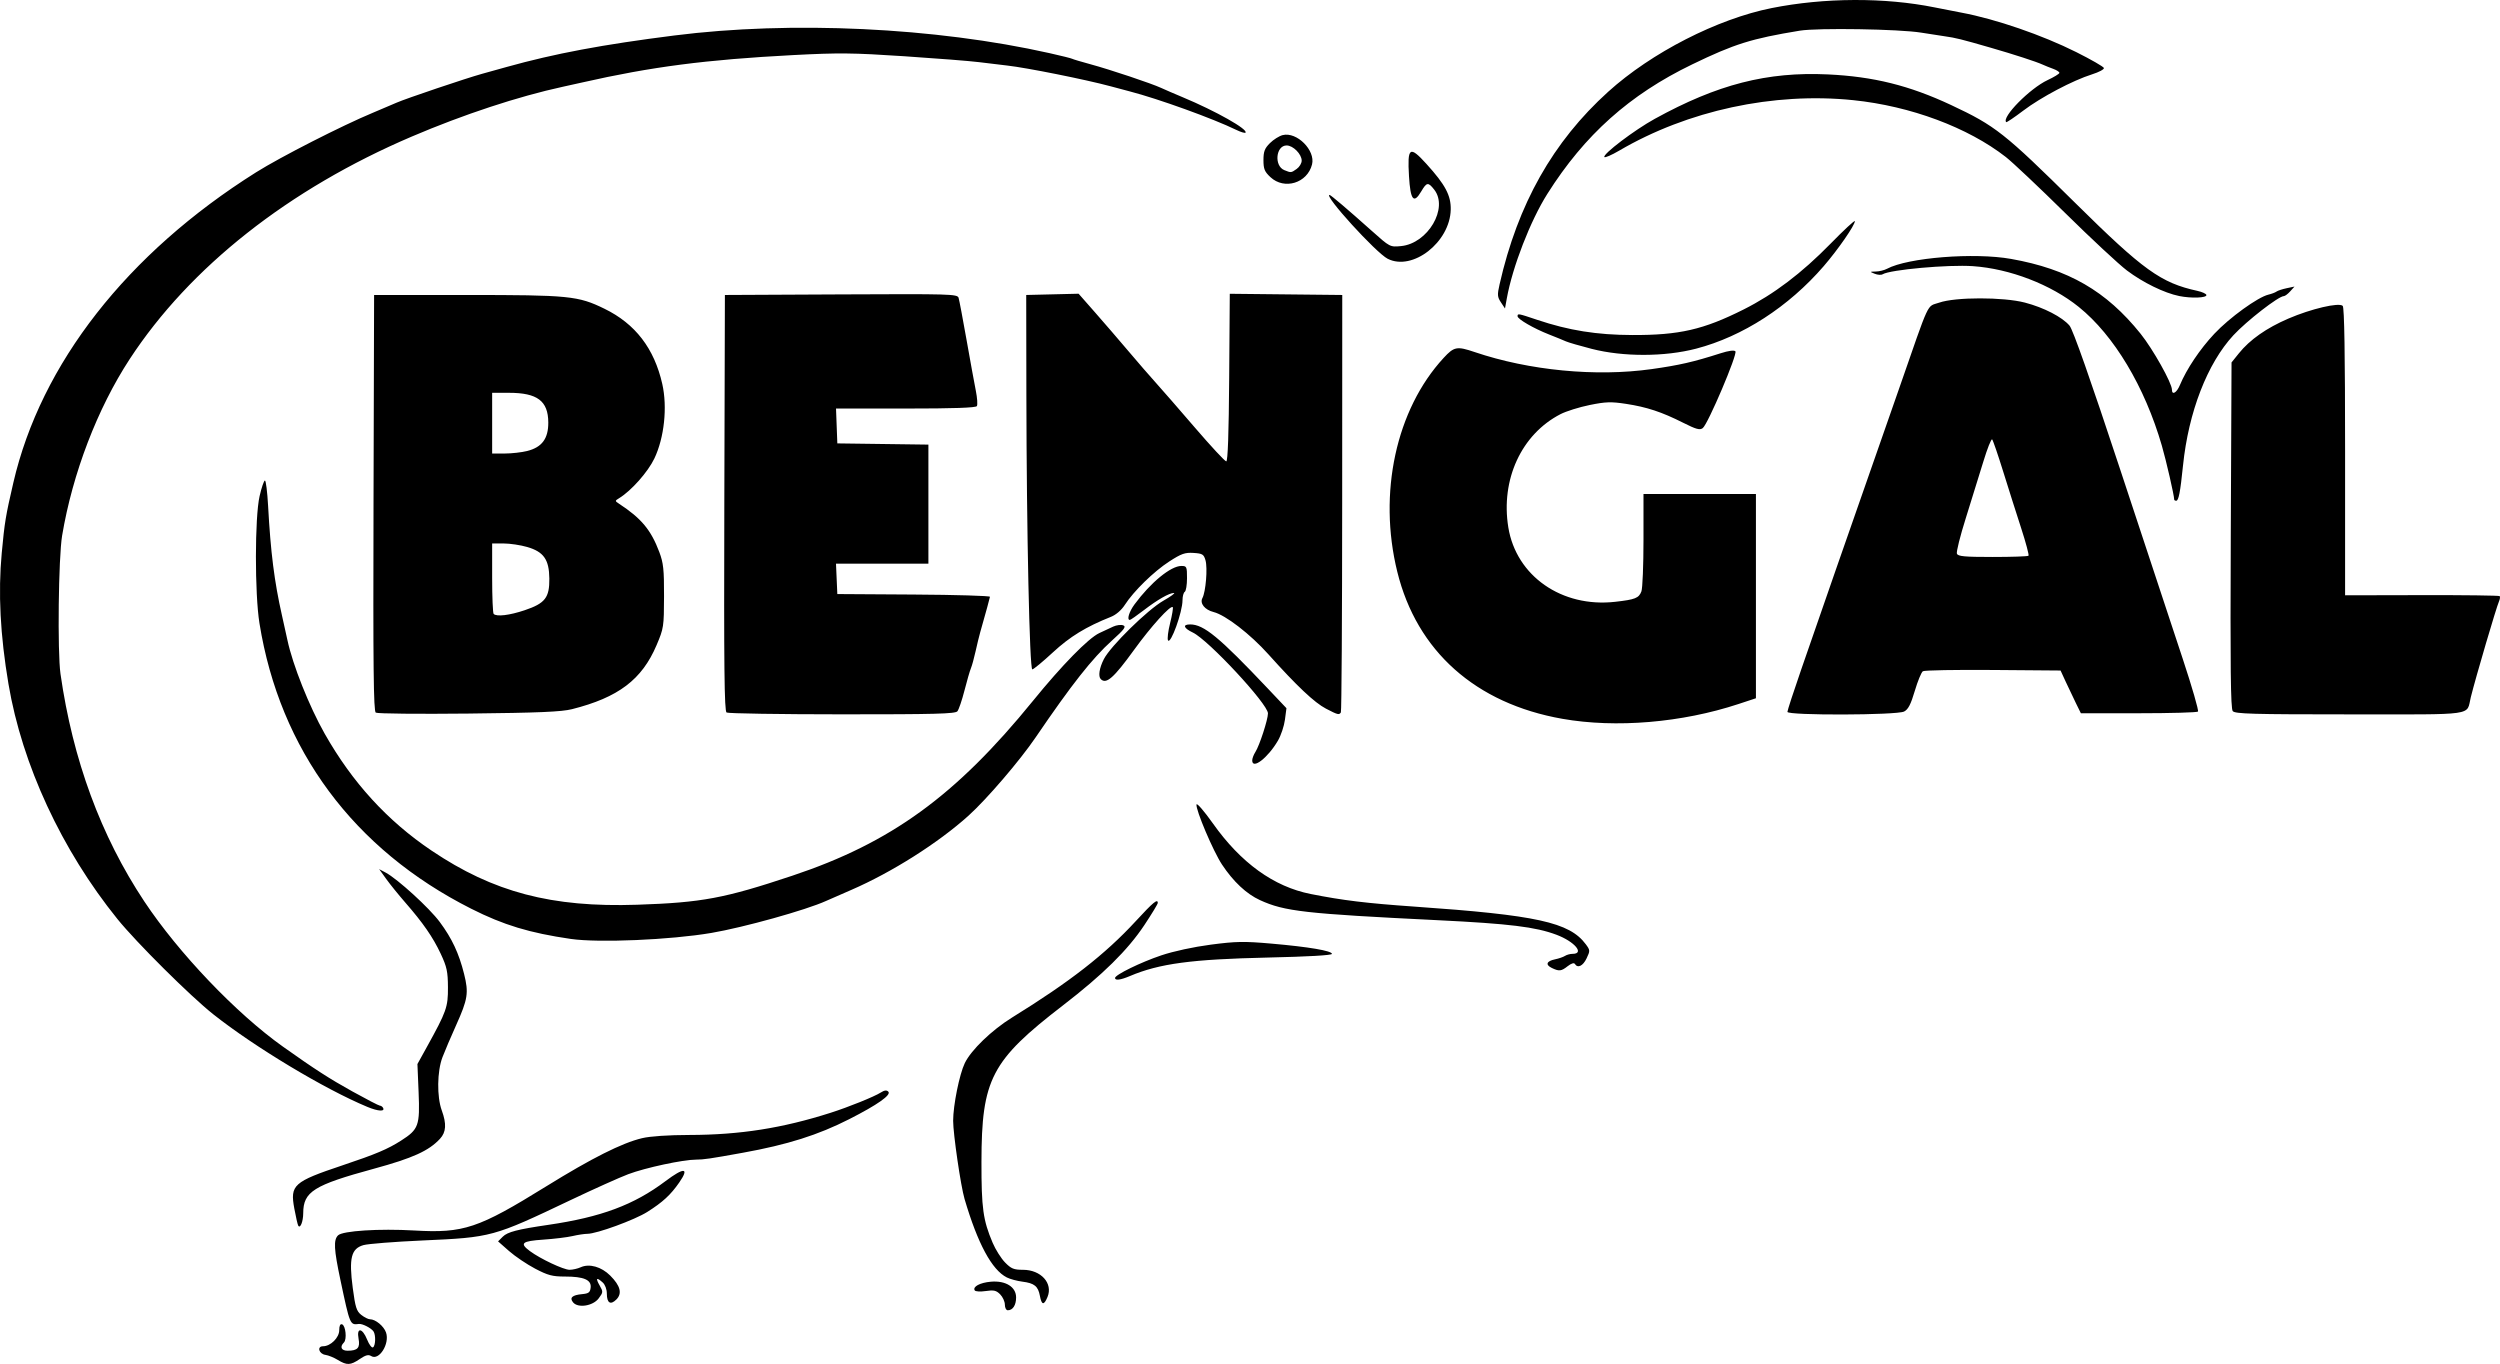 <svg
   version="1.1"
   id="svg1"
   width="1111.748"
   height="606.551"
   viewBox="0 0 1111.748 606.551"
   xmlns="http://www.w3.org/2000/svg"
   xmlns:svg="http://www.w3.org/2000/svg">
  <defs
     id="defs1" />
  <g
     id="g1"
     transform="translate(-1194.736,174.071)">
    <path
       style="fill:#000000"
       d="m 1344.961,430.692 c -1.724,-1.051 -4.195,-2.062 -5.49,-2.246 -2.936,-0.417 -3.901,-3.835 -1.083,-3.835 3.358,0 7.208,-3.822 7.208,-7.156 0,-1.961 0.436,-2.868 1.25,-2.6 1.605,0.527 2.231,6.676 0.823,8.083 -1.949,1.949 -1.158,3.673 1.677,3.658 4.467,-0.025 5.603,-1.288 4.837,-5.375 -0.964,-5.139 1.708,-4.83 3.817,0.442 0.892,2.228 2.066,3.777 2.609,3.441 1.148,-0.709 1.297,-5.483 0.222,-7.093 -0.993,-1.487 -4.967,-3.52 -6.496,-3.322 -3.97,0.512 -3.964,0.525 -8.209,-19.529 -2.902,-13.712 -3.123,-17.812 -1.069,-19.866 2.026,-2.026 18.346,-3.068 33.955,-2.167 21.913,1.264 28.36,-0.893 58.593,-19.608 20.305,-12.569 33.701,-19.303 42.655,-21.442 3.626,-0.866 11.634,-1.408 21.144,-1.43 22.417,-0.052 41.191,-3.004 62.693,-9.858 7.954,-2.535 19.434,-7.17 22.301,-9.004 1.623,-1.038 2.614,-1.159 3.362,-0.411 1.453,1.453 -4.723,5.808 -17.34,12.229 -13.913,7.08 -27.454,11.358 -47.324,14.95 -14.698,2.657 -17.425,3.058 -20.775,3.058 -5.806,0 -22.584,3.603 -30.225,6.49 -3.85,1.455 -15.325,6.609 -25.5,11.453 -34.661,16.502 -35.16,16.638 -66,18.016 -12.375,0.553 -24.175,1.481 -26.222,2.062 -5.461,1.551 -6.523,5.795 -4.769,19.048 1.143,8.638 1.677,10.326 3.796,11.992 1.356,1.066 3.095,1.939 3.865,1.939 2.459,0 6.149,3.042 7.14,5.886 1.736,4.978 -3.113,12.674 -6.599,10.475 -1.218,-0.768 -2.475,-0.443 -5.056,1.308 -4.164,2.826 -5.724,2.891 -9.79,0.412 z m 296.635,-24.581 c 0,-1.375 -0.945,-3.444 -2.099,-4.599 -1.741,-1.741 -2.833,-1.989 -6.411,-1.452 -2.372,0.356 -4.572,0.226 -4.89,-0.288 -1.018,-1.648 2.328,-3.449 7.184,-3.867 6.583,-0.566 11.217,2.322 11.217,6.991 0,3.448 -1.468,5.715 -3.7,5.715 -0.72,0 -1.3,-1.115 -1.3,-2.5 z m -191.994,-0.993 c -1.723,-2.076 -0.418,-3.281 3.994,-3.686 2.911,-0.267 3.55,-0.753 3.799,-2.889 0.403,-3.463 -3.008,-4.933 -11.45,-4.933 -5.564,0 -7.57,-0.532 -13.25,-3.517 -3.681,-1.934 -8.892,-5.452 -11.579,-7.817 l -4.886,-4.3 2.091,-2.091 c 2.108,-2.108 6.52,-3.254 20.276,-5.266 23.452,-3.43 38.042,-8.875 52.077,-19.433 8.35,-6.282 10.736,-6.055 6.133,0.583 -3.837,5.532 -7.333,8.755 -14.21,13.102 -5.648,3.57 -22.534,9.738 -26.659,9.738 -1.272,0 -4.232,0.448 -6.577,0.996 -2.345,0.548 -8.202,1.263 -13.014,1.59 -9.571,0.649 -10.684,1.608 -5.939,5.116 4.652,3.439 14.965,8.298 17.613,8.298 1.365,0 3.593,-0.507 4.952,-1.126 3.824,-1.742 9.202,-0.229 13.124,3.693 4.534,4.534 5.414,7.963 2.732,10.645 -2.589,2.589 -4.232,1.573 -4.232,-2.616 0,-1.913 -0.764,-3.977 -1.829,-4.941 -2.75,-2.489 -3.276,-2 -1.388,1.29 1.617,2.818 1.6,3.066 -0.397,5.75 -2.526,3.396 -9.186,4.457 -11.381,1.812 z m 207.579,-2.907 c -0.81,-4.317 -2.446,-5.645 -7.796,-6.328 -2.359,-0.301 -5.473,-1.145 -6.92,-1.874 -6.652,-3.354 -12.953,-15.051 -18.796,-34.898 -1.688,-5.733 -5.073,-28.942 -5.071,-34.769 0,-6.867 2.783,-20.651 5.168,-25.619 2.798,-5.828 12.032,-14.736 21.053,-20.308 25.689,-15.869 41.379,-28.096 54.984,-42.848 7.803,-8.462 9.794,-10.106 9.794,-8.092 0,0.475 -2.685,4.905 -5.967,9.844 -7.39,11.123 -18.451,22.035 -36.161,35.673 -31.965,24.616 -36.227,32.794 -36.279,69.62 -0.029,20.613 0.708,25.941 4.979,35.991 1.283,3.02 3.768,6.957 5.521,8.75 2.719,2.781 3.889,3.259 7.97,3.259 8.002,0 13.422,6 10.906,12.074 -1.59,3.839 -2.602,3.697 -3.385,-0.473 z m -329.827,-31.244 c -0.271,-0.471 -1.053,-3.895 -1.739,-7.609 -1.938,-10.502 -0.39,-11.888 21.481,-19.222 14.848,-4.979 20.053,-7.179 26.018,-10.994 7.798,-4.988 8.392,-6.637 7.772,-21.547 l -0.519,-12.484 4.149,-7.5 c 8.812,-15.931 9.474,-17.802 9.424,-26.634 -0.039,-6.978 -0.494,-9.091 -3.199,-14.873 -3.462,-7.397 -7.855,-13.742 -15.895,-22.958 -2.896,-3.32 -6.67,-7.99 -8.386,-10.378 l -3.12,-4.342 2.878,1.532 c 5.297,2.82 19.441,15.731 24.073,21.975 5.447,7.343 8.512,13.887 10.826,23.113 2.109,8.41 1.674,11.203 -3.559,22.824 -2.288,5.082 -5.016,11.483 -6.061,14.225 -2.379,6.24 -2.525,17.555 -0.304,23.638 2.183,5.981 1.956,9.651 -0.784,12.613 -4.958,5.362 -12.109,8.605 -29.314,13.295 -26.899,7.333 -31.476,10.206 -31.515,19.782 -0.016,3.772 -1.344,7.078 -2.227,5.542 z m 30.742,-52.805 c -19.008,-7.907 -50.1,-26.591 -68.5,-41.163 -10.191,-8.071 -34.213,-31.946 -42.649,-42.389 -24.781,-30.676 -42.392,-68.667 -48.441,-104.5 -3.676,-21.773 -4.639,-40.519 -2.995,-58.261 1.261,-13.608 1.729,-16.445 5.152,-31.239 12.248,-52.938 50.6,-101.982 107.966,-138.064 10.834,-6.814 38.275,-20.803 51.968,-26.492 3.575,-1.485 8.3,-3.495 10.5,-4.467 4.117,-1.818 30.879,-10.851 38,-12.826 2.2,-0.61 7.15,-1.988 11,-3.062 21.334,-5.951 42.553,-9.934 74.5,-13.985 52.016,-6.596 115.966,-3.585 166.905,7.858 5.173,1.162 9.694,2.291 10.046,2.508 0.352,0.218 3.995,1.306 8.095,2.419 8.779,2.383 27.173,8.539 31.454,10.527 1.65,0.766 5.925,2.614 9.5,4.105 14.817,6.182 29.396,14.412 28,15.806 -0.275,0.275 -2.098,-0.279 -4.051,-1.23 -10.374,-5.053 -34.678,-13.835 -47.449,-17.146 -1.65,-0.428 -5.475,-1.447 -8.5,-2.266 -11.047,-2.988 -37.309,-8.255 -46,-9.225 -3.025,-0.338 -8.65,-1.014 -12.5,-1.503 -3.85,-0.489 -18.787,-1.67 -33.194,-2.624 -22.871,-1.516 -29.151,-1.581 -49.5,-0.514 -38.641,2.026 -63.004,5.19 -93.806,12.184 -1.925,0.437 -5.75,1.284 -8.5,1.883 -19.974,4.347 -44.265,12.353 -67.24,22.162 -54.687,23.346 -98.725,58.086 -125.439,98.952 -14.369,21.981 -25.409,50.815 -30.055,78.5 -1.625,9.684 -2.12,51.738 -0.724,61.5 5.468,38.221 17.928,72.046 37.272,101.181 15.241,22.955 40.897,49.833 61.625,64.56 14.146,10.05 20.691,14.272 30.936,19.952 6.256,3.469 11.742,6.307 12.191,6.307 0.449,0 1.066,0.403 1.37,0.895 1.132,1.832 -2.09,1.673 -6.935,-0.343 z m 332.5,-57.321 c 0,-1.405 11.372,-6.968 20.596,-10.074 5.414,-1.823 14.32,-3.747 22,-4.753 11.236,-1.471 14.714,-1.531 26.904,-0.466 16.671,1.457 26.897,3.188 26.956,4.563 0.027,0.63 -10.5,1.236 -28.456,1.638 -33.973,0.76 -48.294,2.679 -61.372,8.221 -4.183,1.773 -6.628,2.094 -6.628,0.872 z m 194.222,-4.464 c -2.961,-1.426 -2.348,-3.057 1.44,-3.832 1.657,-0.339 3.648,-1.025 4.425,-1.526 0.777,-0.5 2.273,-0.91 3.324,-0.91 5.555,0 0.981,-5.459 -7.119,-8.496 -9.289,-3.483 -20.843,-4.899 -52.793,-6.47 -59.245,-2.912 -68.093,-3.912 -79.057,-8.931 -6.006,-2.75 -11.843,-8.22 -16.883,-15.822 -3.902,-5.887 -11.773,-24.438 -11.334,-26.715 0.155,-0.806 3.43,2.981 7.278,8.415 12.442,17.573 27.082,28.142 43.496,31.402 14.335,2.847 24.859,4.128 46,5.596 54.55,3.79 69.084,6.981 76.343,16.762 1.948,2.625 1.964,2.891 0.362,6.25 -1.633,3.425 -3.954,4.533 -5.216,2.491 -0.385,-0.623 -1.623,-0.236 -3.194,1 -2.872,2.259 -3.8,2.362 -7.073,0.785 z m -436.222,-12.9 c -18.395,-2.678 -29.906,-6.169 -44.315,-13.438 -52.238,-26.353 -85.105,-70.66 -94.16,-126.933 -2.128,-13.228 -2.095,-47.092 0.056,-56.548 0.869,-3.821 1.938,-6.947 2.374,-6.947 0.437,0 1.07,5.062 1.407,11.25 1.132,20.753 2.76,33.624 6.168,48.75 0.929,4.125 2.025,9.075 2.434,11 2.34,10.998 9.687,29.452 16.556,41.58 12.298,21.715 27.857,38.741 47.502,51.981 27.518,18.546 53.425,25.37 91.477,24.097 28.79,-0.963 38.789,-2.834 68.979,-12.906 43.921,-14.653 72.766,-35.611 107.014,-77.751 12.92,-15.898 24.616,-27.846 29.507,-30.145 1.925,-0.905 4.707,-2.202 6.183,-2.883 1.475,-0.681 3.473,-0.935 4.44,-0.564 1.44,0.553 0.536,1.776 -5.007,6.78 -8.761,7.907 -17.864,19.46 -33.946,43.08 -7.072,10.388 -21.751,27.497 -29.868,34.813 -13.412,12.09 -34.064,25.17 -52.052,32.968 -5.087,2.205 -10.149,4.419 -11.249,4.919 -8.925,4.058 -36.522,11.756 -51,14.227 -18.173,3.101 -50.157,4.468 -62.5,2.671 z m 303,-79.402 c 0,-0.844 0.638,-2.532 1.419,-3.75 1.823,-2.846 5.581,-14.404 5.581,-17.165 0,-4.149 -26.509,-32.665 -33.411,-35.94 -4.133,-1.961 -4.674,-3.609 -1.183,-3.609 6.065,0 12.887,5.626 34.456,28.42 l 8.362,8.836 -0.672,5.122 c -0.37,2.817 -1.767,6.996 -3.105,9.288 -4.493,7.695 -11.446,13.04 -11.446,8.799 z m 137.936,-18.488 c -38.602,-6.803 -64.724,-30.076 -73.433,-65.423 -8.604,-34.921 -0.542,-72.114 20.605,-95.056 4.665,-5.06 5.906,-5.295 13.825,-2.613 24.205,8.199 53.868,11.059 78.634,7.582 12.313,-1.728 18.69,-3.191 30.677,-7.036 3.612,-1.159 6.071,-1.488 6.624,-0.887 1.071,1.164 -12.218,32.424 -14.52,34.156 -1.3,0.978 -2.916,0.535 -8.722,-2.389 -9.538,-4.804 -16.104,-6.975 -25.407,-8.399 -6.62,-1.013 -8.985,-0.938 -16.144,0.512 -4.613,0.935 -10.455,2.765 -12.982,4.067 -17.384,8.958 -26.663,29.098 -23.205,50.363 3.517,21.63 23.809,35.766 47.499,33.091 8.969,-1.013 10.545,-1.639 11.688,-4.647 0.508,-1.336 0.923,-11.624 0.923,-22.864 v -20.435 h 25 25 v 45.418 45.418 l -7.75,2.559 c -25.181,8.315 -54.498,10.779 -78.314,6.582 z m -527.692,-2.746 c -0.995,-0.678 -1.202,-20.028 -1,-93.293 l 0.255,-92.438 h 41 c 45.821,0 49.682,0.384 61.434,6.115 13.727,6.694 22.143,17.641 25.723,33.461 2.332,10.304 0.886,23.904 -3.522,33.141 -2.864,6.001 -10.292,14.376 -15.635,17.629 -1.936,1.179 -1.941,1.256 -0.14,2.436 9.977,6.531 14.26,11.664 17.983,21.55 1.818,4.826 2.129,7.748 2.096,19.668 -0.038,13.554 -0.144,14.247 -3.329,21.742 -6.512,15.32 -17.004,23.258 -37.611,28.452 -4.684,1.181 -14.77,1.609 -46,1.952 -22,0.242 -40.565,0.055 -41.255,-0.415 z m 66.259,-45.556 c 9.057,-3.055 11.022,-5.589 10.926,-14.092 -0.095,-8.45 -2.508,-11.882 -9.855,-14.018 -2.96,-0.86 -7.675,-1.565 -10.478,-1.565 h -5.096 v 15.333 c 0,8.433 0.3,15.633 0.667,16 1.315,1.315 7.064,0.626 13.837,-1.659 z m 1.068,-70.797 c 6.592,-1.66 9.438,-5.51 9.393,-12.704 -0.061,-9.565 -4.857,-13.173 -17.511,-13.173 h -7.453 v 13.5 13.5 h 5.557 c 3.056,0 7.563,-0.505 10.014,-1.122 z m 88.674,116.295 c -0.995,-0.632 -1.202,-19.946 -1,-93.235 l 0.255,-92.438 51.68,-0.259 c 48.573,-0.243 51.713,-0.153 52.234,1.5 0.305,0.967 1.904,9.409 3.554,18.759 1.65,9.35 3.51,19.545 4.133,22.656 0.623,3.111 0.829,6.149 0.457,6.75 -0.466,0.753 -10.316,1.093 -31.659,1.093 h -30.983 l 0.292,7.75 0.292,7.75 20.25,0.271 20.25,0.271 v 26.479 26.479 h -20.546 -20.546 l 0.296,6.75 0.296,6.75 34,0.215 c 18.7,0.118 33.945,0.568 33.878,1 -0.108,0.695 -1.762,6.71 -4.34,15.785 -0.469,1.65 -1.399,5.475 -2.068,8.5 -0.668,3.025 -1.598,6.4 -2.066,7.5 -0.468,1.1 -1.755,5.545 -2.862,9.879 -1.106,4.333 -2.524,8.496 -3.15,9.25 -0.937,1.129 -10.005,1.369 -51.266,1.356 -27.57,-0.008 -50.692,-0.374 -51.383,-0.812 z m 266.574,-1.703 c -5.13,-2.672 -12.943,-10.041 -25.595,-24.145 -8.109,-9.039 -19.07,-17.495 -24.419,-18.837 -3.905,-0.98 -6.209,-3.864 -4.957,-6.203 1.496,-2.796 2.362,-13.346 1.377,-16.784 -0.77,-2.687 -1.324,-3.031 -5.317,-3.296 -3.789,-0.251 -5.408,0.319 -10.798,3.803 -6.873,4.442 -15.857,13.219 -19.775,19.319 -1.492,2.323 -3.908,4.404 -6.147,5.297 -11.141,4.44 -18.217,8.774 -25.852,15.831 -4.489,4.15 -8.599,7.545 -9.133,7.545 -1.215,0 -2.54,-61.358 -2.635,-122 l -0.07,-44.5 11.648,-0.281 11.648,-0.281 7.352,8.36 c 4.043,4.598 10.727,12.354 14.852,17.234 4.125,4.88 9.557,11.145 12.07,13.92 2.514,2.776 10.371,11.797 17.46,20.047 7.089,8.25 13.358,15 13.93,15 0.697,0 1.126,-12.305 1.302,-37.267 l 0.262,-37.267 25.009,0.267 25.009,0.267 -0.031,92.362 c -0.017,50.799 -0.278,92.762 -0.58,93.25 -0.77,1.247 -1.331,1.107 -6.612,-1.643 z m 205.181,1.422 c 0,-0.61 2.747,-9.047 6.105,-18.75 11.088,-32.042 20.588,-59.343 28.407,-81.641 4.243,-12.1 11.002,-31.45 15.02,-43 14.168,-40.728 12.246,-36.598 17.968,-38.598 7.223,-2.524 28.436,-2.534 38.12,-0.018 8.399,2.182 16.63,6.437 19.846,10.258 1.518,1.804 9.189,23.596 22.545,64.046 11.135,33.722 23.634,71.552 27.777,84.069 4.143,12.516 7.198,23.091 6.79,23.5 -0.408,0.409 -12.293,0.743 -26.41,0.743 h -25.668 l -2.214,-4.5 c -1.218,-2.475 -3.249,-6.75 -4.514,-9.5 l -2.301,-5 -29.985,-0.243 c -16.492,-0.134 -30.549,0.118 -31.237,0.56 -0.688,0.441 -2.309,4.376 -3.603,8.743 -1.782,6.017 -2.932,8.239 -4.749,9.176 -3.224,1.661 -51.897,1.807 -51.897,0.156 z m 107.213,-69.437 c 0.3,-0.3 -1.167,-5.813 -3.26,-12.25 -2.093,-6.437 -5.693,-17.779 -8.001,-25.204 -2.307,-7.425 -4.512,-13.849 -4.899,-14.275 -0.387,-0.426 -2.172,4.074 -3.967,10 -1.795,5.926 -5.292,17.2 -7.771,25.054 -2.479,7.854 -4.253,14.941 -3.943,15.75 0.463,1.206 3.329,1.471 15.929,1.471 8.451,0 15.611,-0.246 15.911,-0.546 z m 90.825,69.091 c -0.927,-1.117 -1.13,-19.311 -0.872,-78.25 l 0.335,-76.795 3.256,-4.049 c 4.881,-6.07 12.27,-11.257 22.011,-15.452 10.175,-4.382 22.554,-7.278 24.176,-5.656 0.722,0.722 1.058,21.342 1.058,64.881 v 63.823 l 34.117,-0.073 c 18.764,-0.04 34.345,0.155 34.624,0.433 0.279,0.279 0.15,1.314 -0.286,2.3 -1.228,2.777 -10.257,33.467 -12.554,42.673 -2.093,8.386 3.311,7.62 -53.813,7.62 -43.274,0 -51.022,-0.217 -52.05,-1.455 z m -503.371,-14.212 c -1.233,-1.233 -0.681,-4.882 1.342,-8.872 2.927,-5.774 19.462,-22.01 26.492,-26.014 3.3,-1.879 5.415,-3.424 4.7,-3.432 -2.072,-0.025 -7.247,2.928 -13.374,7.63 -3.121,2.395 -5.933,4.354 -6.25,4.354 -1.431,0 -0.34,-3.631 2.074,-6.906 7.188,-9.748 16.14,-17.094 20.83,-17.094 2.384,0 2.52,0.292 2.52,5.441 0,2.993 -0.45,5.719 -1,6.059 -0.55,0.34 -1,2.022 -1,3.738 0,5.237 -5.253,19.78 -6.447,17.849 -0.389,-0.629 0.035,-4.098 0.941,-7.711 0.906,-3.612 1.428,-6.787 1.16,-7.055 -0.998,-0.997 -9.617,8.525 -17.207,19.01 -9.041,12.489 -12.367,15.415 -14.781,13.002 z m 477.333,-79.875 c 0,-1.793 -3.528,-17.196 -5.487,-23.958 -7.604,-26.24 -21.275,-49.068 -36.948,-61.694 -12.359,-9.957 -30.626,-16.993 -47.064,-18.129 -11.012,-0.761 -36.845,1.564 -40.162,3.614 -0.634,0.392 -2.207,0.29 -3.496,-0.226 -2.298,-0.921 -2.289,-0.94 0.473,-1.002 1.549,-0.035 3.788,-0.584 4.976,-1.22 9.302,-4.978 38.746,-7.315 55.208,-4.381 25.466,4.539 42.294,14.263 57.546,33.253 5.505,6.854 13.954,21.931 13.954,24.9 0,2.592 2.098,1.395 3.52,-2.009 3.018,-7.222 8.95,-16.069 15.328,-22.856 6.742,-7.175 19.331,-16.283 24.064,-17.41 1.424,-0.339 3.039,-0.953 3.589,-1.363 0.55,-0.411 2.575,-1.08 4.5,-1.487 l 3.5,-0.74 -1.905,2.125 c -1.048,1.169 -2.324,2.125 -2.837,2.125 -2.319,0 -16.505,11.009 -22.423,17.401 -11.603,12.532 -19.977,34.171 -22.413,57.917 -1.227,11.964 -1.947,15.682 -3.034,15.682 -0.489,0 -0.889,-0.244 -0.889,-0.542 z m -259,-66.993 c -5.225,-1.34 -10.4,-2.845 -11.5,-3.344 -1.1,-0.499 -4.467,-1.874 -7.482,-3.055 -6.818,-2.672 -14.018,-6.836 -14.018,-8.108 0,-1.317 0.166,-1.287 8.729,1.587 14.058,4.719 26.505,6.71 42.271,6.762 20.933,0.069 31.636,-2.386 49.5,-11.354 13.449,-6.752 25.808,-16.107 38.75,-29.332 5.912,-6.042 10.75,-10.523 10.75,-9.958 0,1.833 -7.494,12.658 -13.876,20.043 -15.589,18.04 -36.044,31.265 -56.706,36.661 -13.976,3.65 -32.418,3.689 -46.419,0.098 z m -40.394,-20.69 c -1.595,-2.41 -1.665,-3.335 -0.606,-8 8.119,-35.76 23.732,-63.442 48.319,-85.671 19.233,-17.388 48.533,-32.384 72.681,-37.198 23.45,-4.675 50.267,-4.788 72.452,-0.305 3.876,0.783 9.298,1.845 12.048,2.359 15.11,2.825 35.828,9.954 50.974,17.54 6.589,3.3 12.112,6.477 12.273,7.061 0.161,0.584 -2.191,1.844 -5.228,2.801 -8.585,2.706 -22.731,10.169 -30.657,16.174 -3.961,3.001 -7.363,5.295 -7.56,5.099 -2.146,-2.146 10.515,-15.008 18.407,-18.699 2.865,-1.34 5.227,-2.785 5.25,-3.211 0.023,-0.426 -1.196,-1.223 -2.709,-1.771 -1.512,-0.548 -3.65,-1.407 -4.75,-1.91 -2.888,-1.319 -12.628,-4.487 -23,-7.48 -13.369,-3.858 -15.571,-4.406 -20.5,-5.104 -2.475,-0.351 -7.2,-1.082 -10.5,-1.626 -9.68,-1.595 -46.031,-2.183 -54,-0.874 -21.515,3.535 -28.988,5.877 -47.849,14.997 -27.845,13.464 -47.825,31.324 -64.396,57.565 -7.558,11.969 -15.49,32.412 -18.032,46.478 l -0.813,4.5 z m 301.63,-2.812 c -6.62,-1.341 -16.1,-5.972 -23.236,-11.351 -3.575,-2.695 -15.95,-14.211 -27.5,-25.592 -11.55,-11.38 -23.413,-22.574 -26.363,-24.874 -16.879,-13.164 -42.376,-22.664 -67.862,-25.284 -35.461,-3.645 -73.606,4.584 -104.101,22.456 -3.364,1.971 -6.323,3.248 -6.576,2.838 -0.788,-1.275 13.382,-12.016 22.403,-16.982 27.901,-15.358 49.992,-21.029 77,-19.767 20.227,0.945 36.241,4.923 54.772,13.607 19.699,9.231 23.695,12.383 55.228,43.557 30.239,29.895 38.114,35.562 54.324,39.095 2.103,0.458 3.903,1.284 4,1.834 0.229,1.301 -6.651,1.564 -12.088,0.463 z m -351.992,-16.566 c -5.181,-2.63 -28.631,-28.397 -25.843,-28.397 0.516,0 8.182,6.528 18.63,15.864 8.236,7.359 8.245,7.364 13.145,6.893 11.94,-1.147 21.203,-16.922 14.752,-25.122 -2.692,-3.422 -3.32,-3.33 -5.786,0.85 -3.332,5.648 -4.785,3.828 -5.42,-6.79 -0.775,-12.973 0.272,-13.721 7.723,-5.513 8.438,9.294 10.984,14.082 10.836,20.384 -0.339,14.474 -16.989,27.439 -28.037,21.832 z m -52.138,-36.298 c -2.618,-2.445 -3.106,-3.636 -3.106,-7.577 0,-3.816 0.528,-5.204 2.872,-7.548 1.58,-1.58 4.14,-3.19 5.69,-3.579 6.276,-1.575 14.618,6.767 13.043,13.043 -2.087,8.313 -12.311,11.442 -18.499,5.661 z m 11.672,-3.655 c 1.222,-0.856 2.223,-2.515 2.223,-3.686 0,-2.897 -3.825,-6.758 -6.696,-6.758 -4.814,0 -5.664,9.113 -1.024,10.98 3.027,1.218 2.987,1.222 5.498,-0.537 z"
       id="path1" />
  </g>
</svg>
